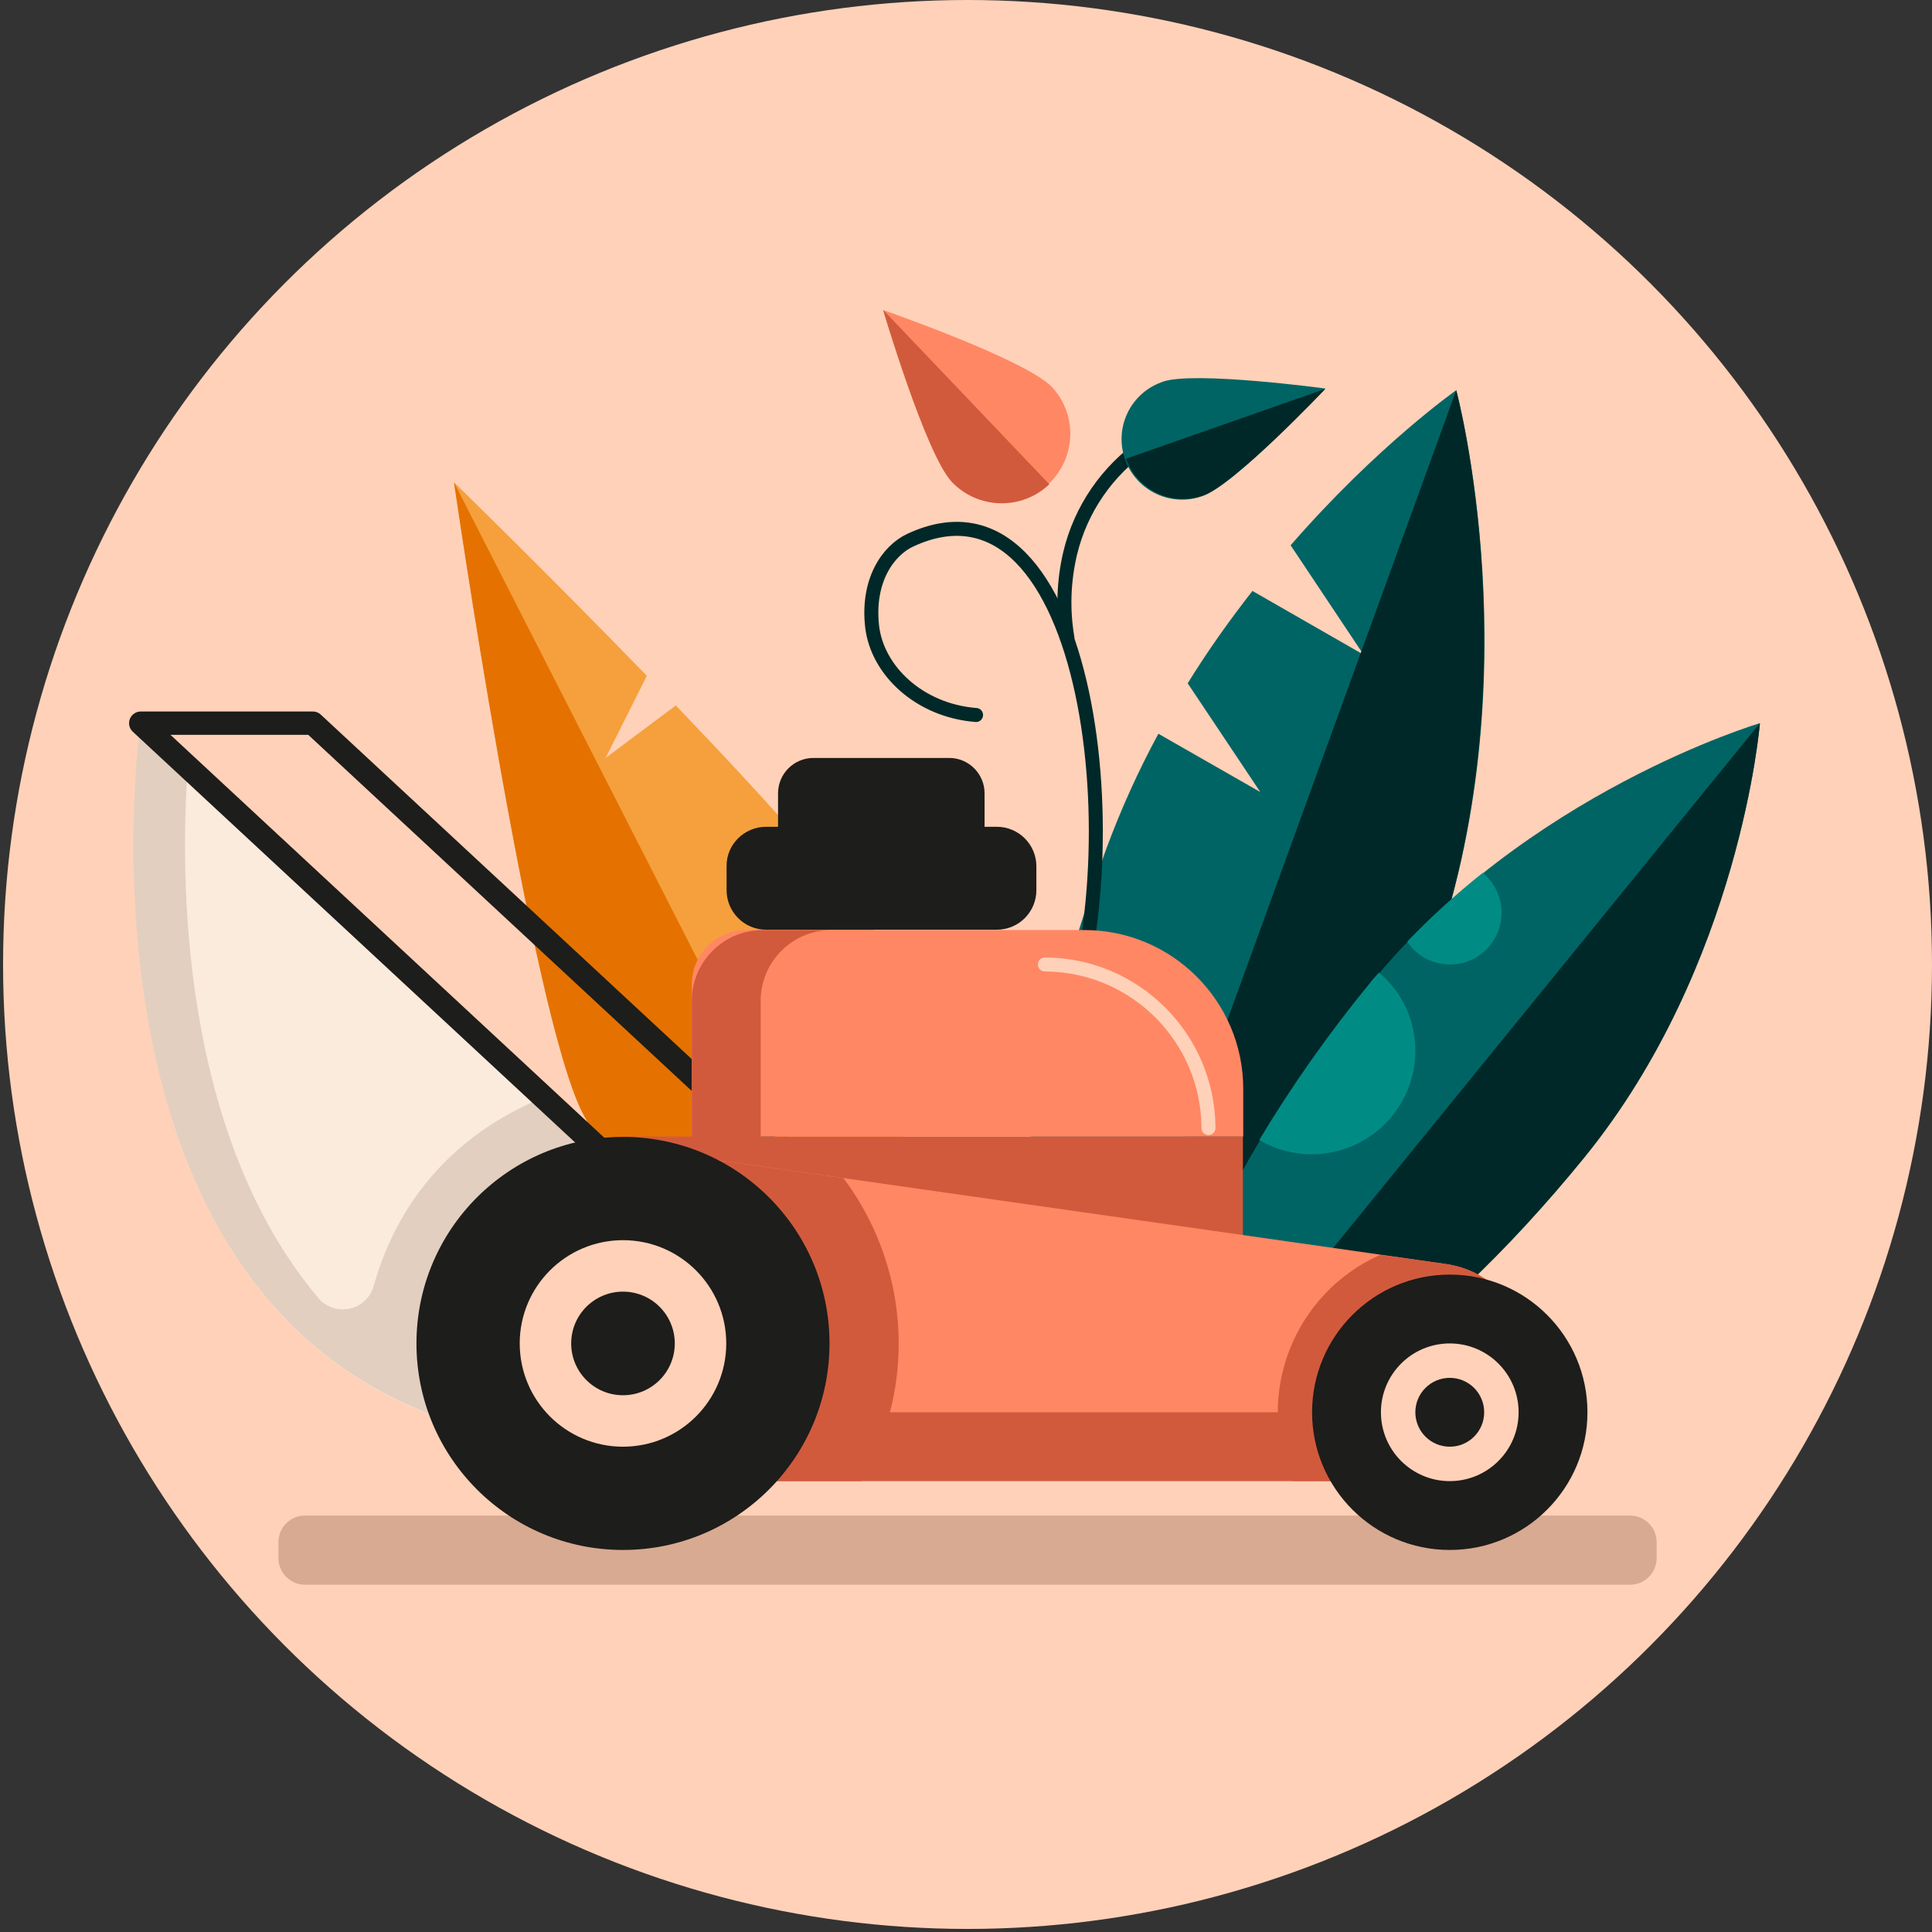 <?xml version="1.0" encoding="utf-8"?>
<!-- Generator: Adobe Illustrator 24.3.0, SVG Export Plug-In . SVG Version: 6.00 Build 0)  -->
<svg version="1.1" id="Layer_1" xmlns="http://www.w3.org/2000/svg" xmlns:xlink="http://www.w3.org/1999/xlink" x="0px" y="0px"
	 viewBox="0 0 566.9 566.9" style="enable-background:new 0 0 566.9 566.9;" xml:space="preserve">
<rect x="0" y="0" width="566.9" height="566.9" fill="#333333" stroke="none"/>
<style type="text/css">
	.st0{fill:#FFD1B8;}
	.st1{fill:#006464;}
	.st2{fill:#002828;}
	.st3{fill:#008C85;}
	.st4{fill:none;stroke:#002828;stroke-width:4.11;stroke-linecap:round;stroke-miterlimit:10;}
	.st5{fill:#F5A03C;}
	.st6{fill:#E57200;}
	.st7{fill:#FAEBDC;}
	.st8{fill:#E2CFBF;}
	.st9{fill:none;stroke:#1D1D1B;stroke-width:6.85;stroke-linecap:round;stroke-linejoin:round;}
	.st10{fill:#D25A3C;}
	.st11{fill:#D8AA91;}
	.st12{fill:#FF8764;}
	.st13{fill:#1D1D1B;}
	.st14{fill:none;stroke:#FFD1B8;stroke-width:4.11;stroke-linecap:round;stroke-miterlimit:10;}
</style>
<g id="Ilustracja">
	<circle class="st0" cx="283.9" cy="283" r="283"/>
	<path class="st1" d="M427.3,114.5c0,0-23.1,16.2-48.6,45.5l21.4,32.1l-32.6-18.7c-6.8,8.7-13.2,17.7-19,27.1l21.3,31.9l-29.9-17.1
		c-5.9,10.9-11,22.2-15.3,33.8c-30.5,84-33.9,159.7-7.7,169.3c26.2,9.5,72.2-50.8,102.8-134.8S427.3,114.5,427.3,114.5z"/>
	<path class="st2" d="M427.3,114.5c0,0,22.8,85.3-7.7,169.3c-30.5,84-76.5,144.3-102.8,134.8L427.3,114.5z"/>
	<path class="st1" d="M402.1,288.7c-45.8,56.3-68.9,113.4-51.5,127.4c17.3,14,68.5-20.1,114.3-76.5s51.5-127.4,51.5-127.4
		S447.9,232.4,402.1,288.7z"/>
	<path class="st2" d="M516.4,212.2c0,0-5.8,71.2-51.5,127.4s-96.9,90.5-114.3,76.5L516.4,212.2z"/>
	<path class="st3" d="M415.3,308.3c0,16.7-13.5,30.3-30.3,30.4c-5.4,0-10.8-1.4-15.5-4.2c9.6-16,20.4-31.3,32.2-45.7
		c0.9-1.2,1.9-2.3,2.9-3.4C411.4,291,415.3,299.4,415.3,308.3z"/>
	<path class="st3" d="M440.6,267.8c0,8.4-6.8,15.2-15.1,15.2c-5.1,0-9.8-2.5-12.6-6.7c6.9-7.2,14.4-14,22.2-20.2
		C438.5,259,440.6,263.3,440.6,267.8z"/>
	<path class="st4" d="M310.5,308.3c23.6-56,9.5-174.4-43.4-149.8c-6.6,3.1-12.7,11.9-11.2,25.3c1.5,13,13.9,24.7,30.5,26"/>
	<path class="st5" d="M261,280.6c-7-13.8-34.8-44.5-62.7-73.6l-20.6,15.4l12.1-24.1c-29.4-30.3-56.5-56.7-56.5-56.7
		s22.5,155.2,37.7,185c15.2,29.8,47.7,43.7,72.6,31.1C268.4,344.9,276.2,310.4,261,280.6z"/>
	<path class="st6" d="M133.2,141.5l110.3,216.1c-24.9,12.7-57.4-1.2-72.6-31.1C155.7,296.7,133.2,141.5,133.2,141.5z"/>
	<path class="st7" d="M182.8,343.6L41.3,212.2c0,0-30.3,212.4,141.5,212.4V343.6z"/>
	<path class="st8" d="M159.5,322c-32.9,13.5-45.1,38.4-49.8,55.2c-1.3,5-6.4,8-11.5,6.7c-1.8-0.5-3.5-1.5-4.7-2.9
		c-41.3-49-40.6-125.7-38.4-155.9l-13.9-12.9c0,0-21.9,153.9,77.6,199.6l0.7,0.3c1.2,0.5,2.4,1.1,3.6,1.6l0.7,0.3
		c2.2,0.9,4.5,1.8,6.9,2.5l1.4,0.5l3.2,1l2.3,0.7c1,0.3,2,0.6,3,0.8c1.5,0.4,3,0.7,4.5,1.1l2.9,0.6c1.2,0.2,2.5,0.5,3.7,0.7l2.5,0.4
		c1.4,0.2,2.9,0.4,4.3,0.6c0.6,0.1,1.2,0.2,1.9,0.2c2.1,0.3,4.2,0.5,6.3,0.6l1.9,0.1c1.7,0.1,3.4,0.2,5.1,0.3l2.1,0.1
		c2.3,0.1,4.6,0.1,7,0.1l0,0v-80.8L159.5,322z"/>
	<polyline class="st9" points="182.8,343.6 41.3,212.2 91.8,212.2 233.3,343.6 	"/>
	<rect x="162.6" y="394.2" class="st10" width="283" height="40.4"/>
	<path class="st11" d="M89.5,444.7h388.8c4.3,0,7.8,3.5,7.8,7.8v4.7c0,4.3-3.5,7.8-7.8,7.8H89.5c-4.3,0-7.8-3.5-7.8-7.8v-4.7
		C81.7,448.2,85.2,444.7,89.5,444.7z"/>
	<rect x="182.8" y="333.5" class="st10" width="181.9" height="60.6"/>
	<path class="st12" d="M445.6,392.5c0-10.7-9-19.8-21.3-21.6l-232-33.1c-15.6-2.2-29.7,8.1-29.7,21.6v33.1
		c0,12.1,11.4,21.9,25.5,21.9h257.6v-20.2h-0.1C445.6,393.6,445.6,393.1,445.6,392.5z"/>
	<path class="st10" d="M263.7,394.2c0-17.5-5.7-34.5-16.2-48.5l-55.2-7.9c-15.6-2.2-29.7,8.1-29.7,21.6v33.1c0,0.6,0,1.1,0.1,1.7
		h-0.1v40.4h90.2C260,422.3,263.7,408.4,263.7,394.2z"/>
	<circle class="st13" cx="182.8" cy="394.2" r="60.6"/>
	<path class="st10" d="M445.5,394.2c0-0.6,0.1-1.1,0.1-1.7c0-10.7-9-19.8-21.3-21.6l-19.3-2.7c-25.4,11.3-37,41-25.8,66.4h66.5
		v-40.4H445.5L445.5,394.2z"/>
	<circle class="st13" cx="425.4" cy="414.4" r="40.4"/>
	<circle class="st0" cx="182.8" cy="394.2" r="30.3"/>
	<circle class="st0" cx="425.4" cy="414.4" r="20.2"/>
	<path class="st12" d="M219,272.9h99.2c25.7,0,46.6,20.9,46.6,46.6v14l0,0H203l0,0v-44.7C203,280,210.2,272.9,219,272.9L219,272.9z"
		/>
	<path class="st10" d="M244,272.9h-20.2c-11.5,0-20.8,9.3-20.8,20.8v39.9h20.2v-39.9C223.2,282.2,232.5,272.9,244,272.9z"/>
	<path class="st13" d="M224.8,242.6h67.7c6.4,0,11.6,5.2,11.6,11.6v7c0,6.4-5.2,11.6-11.6,11.6h-67.7c-6.4,0-11.6-5.2-11.6-11.6v-7
		C213.1,247.8,218.4,242.6,224.8,242.6z"/>
	<circle class="st13" cx="182.8" cy="394.2" r="15.2"/>
	<circle class="st13" cx="425.4" cy="414.4" r="10.1"/>
	<path class="st14" d="M306.6,283c26.5,0.1,47.9,21.6,48,48l0,0"/>
	<path class="st13" d="M238.7,222.4h39.8c5.8,0,10.4,4.7,10.4,10.4v14.5c0,5.8-4.7,10.4-10.4,10.4h-39.8c-5.8,0-10.4-4.7-10.4-10.4
		v-14.5C228.3,227,233,222.4,238.7,222.4z"/>
	<path class="st4" d="M335.9,130.5c-11,7.6-18.8,18.9-21.9,31.9c-1.9,8.1-2.2,16.5-0.8,24.7"/>
	<path class="st12" d="M279.4,141.5c7.8,8,20.6,8,28.6,0.2c7.8-7.7,8.1-20.1,0.7-28.1c-7.7-8.1-49.5-22.6-49.5-22.6
		S271.7,133.4,279.4,141.5z"/>
	<path class="st10" d="M259.1,90.9l48.8,51.2c-8.1,7.7-20.9,7.4-28.6-0.7C271.7,133.4,259.1,90.9,259.1,90.9z"/>
	<path class="st1" d="M353,145.5c-9.2,3.4-19.4-1.3-22.8-10.5c-3.4-9.2,1.3-19.4,10.5-22.8c0.2-0.1,0.3-0.1,0.5-0.2
		c9.2-3.2,47.7,2,47.7,2S362.2,142.3,353,145.5z"/>
	<path class="st2" d="M388.9,114.1l-58.5,20.5c3.3,9.2,13.4,14.1,22.6,10.8C362.2,142.3,388.9,114.1,388.9,114.1z"/>
</g>
</svg>
